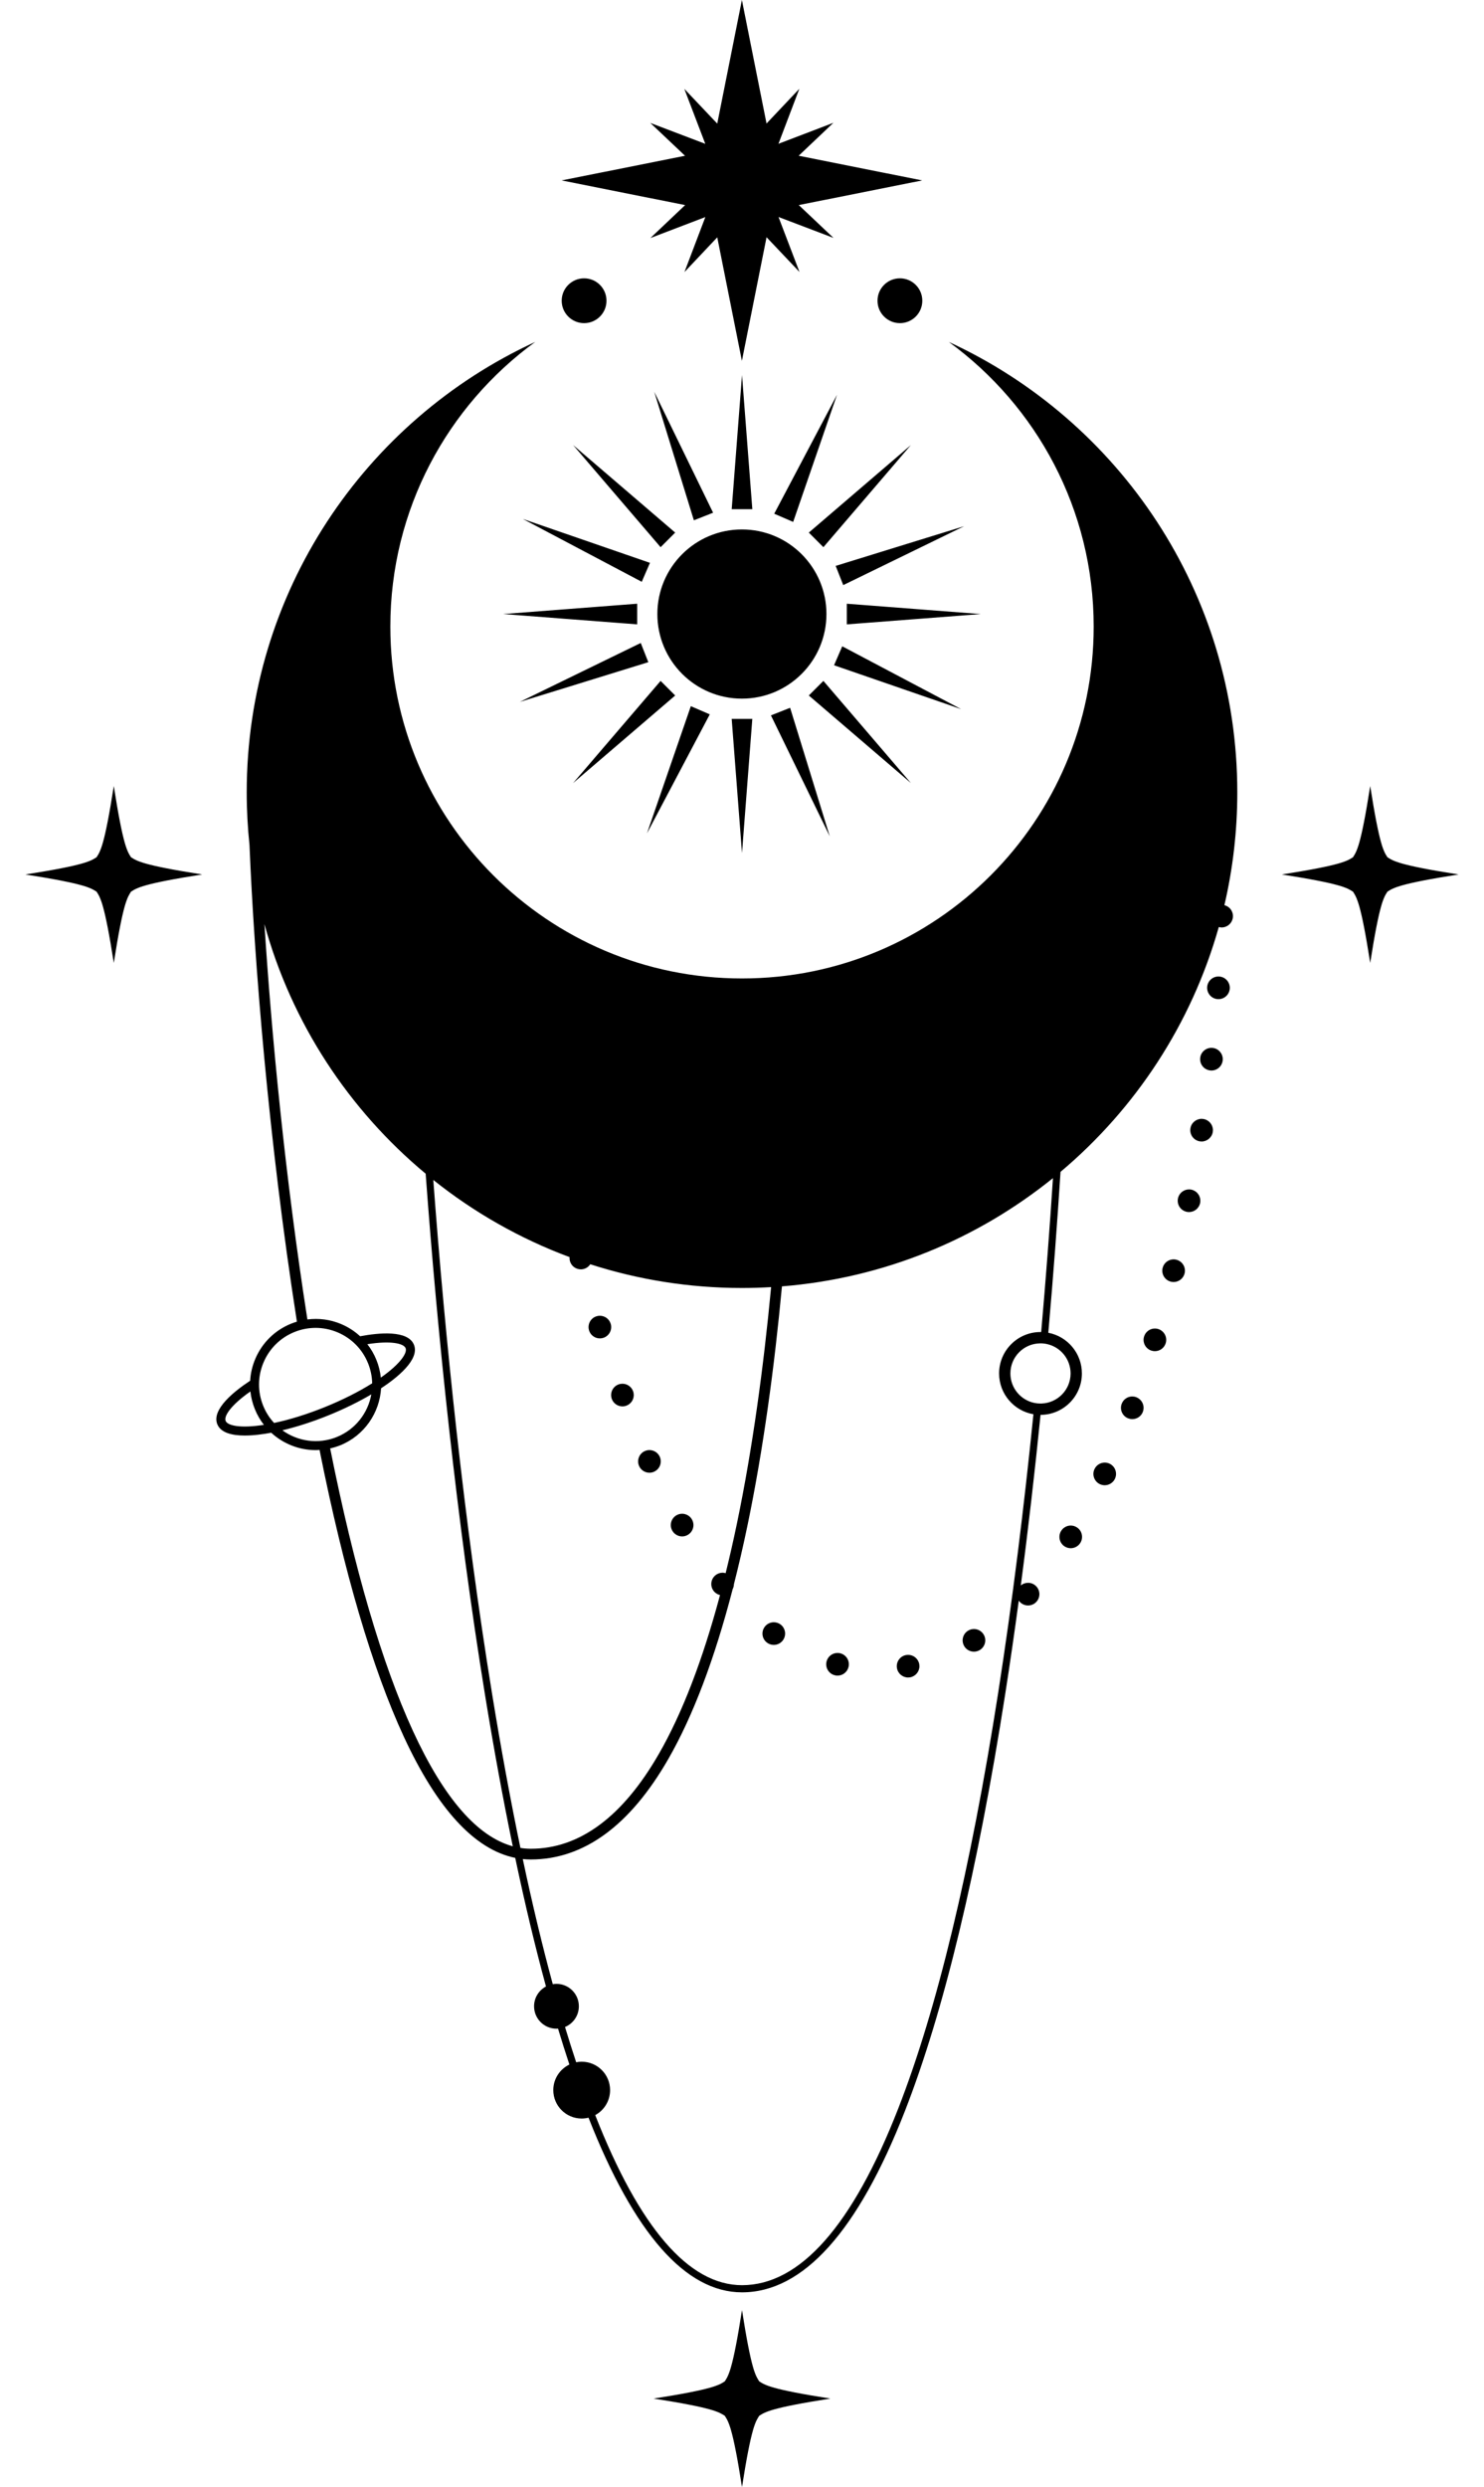 <?xml version="1.0" encoding="utf-8"?>
<!-- Generator: Adobe Illustrator 24.0.2, SVG Export Plug-In . SVG Version: 6.00 Build 0)  -->
<svg version="1.1" id="Слой_1" xmlns="http://www.w3.org/2000/svg" xmlns:xlink="http://www.w3.org/1999/xlink" x="0px" y="0px"
	 viewBox="0 0 1194.16 2000" style="enable-background:new 0 0 1194.16 2000;" xml:space="preserve">
<path d="M597,561.83c-37.57,0-68.03-30.46-68.03-68.03s30.46-68.03,68.03-68.03s68.03,30.46,68.03,68.03S634.57,561.83,597,561.83z
	 M605.39,409.47l-4.15-53.93l-4.15-53.93l-4.15,53.93l-4.15,53.93h8.3H605.39z M592.93,632.06l4.15,53.93l4.15-53.93l4.15-53.93
	h-8.3h-8.3L592.93,632.06z M458.82,497.95l53.93,4.15v-8.3v-8.31l-53.93,4.15l-53.93,4.15L458.82,497.95z M735.34,489.65
	l-53.93-4.15v8.31v8.3l53.93-4.15l53.93-4.15L735.34,489.65z M461.18,357.9l35.2,41.07l35.2,41.07l5.87-5.87l5.87-5.87l-41.07-35.2
	L461.18,357.9z M732.98,629.7l-35.2-41.07l-35.2-41.07l-5.87,5.87l-5.87,5.87l41.07,35.2L732.98,629.7z M543.32,559.31l-5.87-5.87
	l-5.87-5.87l-35.2,41.07l-35.2,41.07l41.07-35.2L543.32,559.31z M656.71,434.17l5.87,5.87l35.2-41.07l35.2-41.07l-41.07,35.2
	l-41.07,35.2L656.71,434.17z M566.1,415.37l7.72-3.05l-23.68-48.63l-23.68-48.63l15.95,51.68l15.95,51.68L566.1,415.37z
	 M667.7,672.55l-15.95-51.68l-15.95-51.68l-7.72,3.05l-7.72,3.05l23.68,48.63L667.7,672.55z M521.7,532.51l-3.05-7.72l-3.05-7.72
	l-48.63,23.68l-48.63,23.68l51.68-15.95L521.7,532.51z M672.46,455.09l3.05,7.72l3.05,7.72l48.63-23.68l48.63-23.68l-51.68,15.95
	L672.46,455.09z M468.58,442.61l47.83,25.26l3.3-7.62l3.3-7.62l-51.13-17.65l-51.13-17.64L468.58,442.61z M725.58,545l-47.83-25.26
	l-3.3,7.62l-3.3,7.62l51.13,17.64l51.13,17.64L725.58,545z M571.15,574.48l-7.62-3.3l-7.62-3.3L538.27,619l-17.64,51.13l25.26-47.83
	L571.15,574.48z M623.01,413.12l7.62,3.3l7.62,3.3l17.64-51.13l17.64-51.13l-25.26,47.82L623.01,413.12z M724.15,223.82
	c-9.95,0-18.03,8.07-18.03,18.02s8.07,18.02,18.03,18.02c9.96,0,18.02-8.07,18.02-18.02S734.1,223.82,724.15,223.82z M470.02,223.82
	c-9.96,0-18.03,8.07-18.03,18.02s8.07,18.02,18.03,18.02c9.96,0,18.02-8.07,18.02-18.02S479.97,223.82,470.02,223.82z
	 M551.32,164.93l-27.95,26.5l44.22-16.88l-16.82,44.25l26.4-27.94L597,290.18l19.84-99.41l26.5,27.95l-16.88-44.22l44.25,16.82
	l-27.94-26.41l99.32-19.82l-99.41-19.84l27.95-26.5l-44.22,16.88l16.82-44.25l-26.41,27.94L597,0l-19.84,99.41l-26.5-27.95
	l16.88,44.22L523.3,98.86l27.94,26.41l-99.32,19.82L551.32,164.93z M995.64,637.2c0,31.21-3.6,61.57-10.38,90.72
	c1.61,0.41,3.07,1.22,4.21,2.36c1.65,1.65,2.67,3.93,2.67,6.44c0,2.51-1.03,4.79-2.67,6.44c-1.65,1.65-3.92,2.67-6.43,2.67
	c-0.8,0-1.56-0.14-2.3-0.33c-21.96,77.94-67.03,146.17-127.34,196.88c-2.64,41.07-5.89,84.55-9.84,129.4
	c15.4,2.93,27.03,16.47,27.03,32.71c0,18.37-14.88,33.28-33.27,33.3c-4.57,45.29-9.85,91.37-15.89,137.2
	c1.68-1.41,3.76-2.13,5.85-2.13c2.18,0,4.37,0.79,6.12,2.37c1.97,1.79,2.99,4.27,2.99,6.74c0,2.19-0.79,4.37-2.37,6.12
	c0,0,0,0,0,0.01c-0.89,0.99-1.97,1.74-3.12,2.23c-1.15,0.51-2.4,0.76-3.63,0.76c-2.18,0-4.37-0.79-6.12-2.36
	c-0.52-0.47-0.97-0.99-1.35-1.53c-3.41,25.29-7.06,50.47-10.95,75.36c-22.24,142.3-49.39,255.06-80.7,335.18
	c-37.77,96.68-81.88,145.7-131.07,145.7c-45.36,0-86.89-47.27-123.5-140.46c-1.76,0.44-3.6,0.69-5.5,0.69
	c-12.62,0-22.85-10.23-22.85-22.85c0-9.07,5.3-16.88,12.95-20.57c-3.08-9.3-6.13-18.92-9.14-28.89c-0.42,0.03-0.83,0.06-1.26,0.06
	c-9.96,0-18.02-8.07-18.02-18.02c0-6.91,3.89-12.9,9.59-15.92c-8.61-31.59-16.87-66.09-24.75-103.42
	c-32.61-6.62-62.71-39.29-89.63-97.42c-25.33-54.7-48.12-132.15-67.74-230.18c-0.03-0.16-0.03-0.31-0.04-0.46
	c-1.04,0.06-2.09,0.15-3.12,0.15c-13.26,0-26.1-5.04-35.83-13.99v0c-6.24,1.17-13.97,2.26-21.24,2.26
	c-10.13,0-19.31-2.11-22.13-9.07c-4.83-11.97,13.75-26.66,26.44-35v-0.01c0.33-5.98,1.72-11.9,4.13-17.58
	c5.52-12.97,15.74-23.02,28.81-28.29c1.55-0.63,3.12-1.17,4.71-1.64c-0.04-0.14-0.08-0.27-0.1-0.41
	C216,916.24,204.6,772.1,200.76,679.46c-1.46-13.89-2.23-27.98-2.23-42.25c0-160.71,95.13-299.18,232.14-362.23
	c-70.64,51.45-116.57,134.8-116.57,228.88c0,156.29,126.7,282.99,282.99,282.99s282.99-126.7,282.99-282.99
	c0-94.08-45.93-177.43-116.57-228.88C900.51,338.03,995.64,476.5,995.64,637.2z M212.36,1145.82c-2.95-3.77-5.42-8.02-7.3-12.68
	c-1.85-4.6-3.05-9.36-3.57-14.17c-15.73,11.02-21.48,19.84-19.93,23.67C183.09,1146.46,193.36,1148.8,212.36,1145.82z
	 M220.56,1144.3c12.62-2.65,26.66-7.02,40.77-12.72c14.08-5.69,27.21-12.29,38.15-19.15c-0.1-5.38-1.17-10.82-3.3-16.09
	c-2.27-5.63-5.57-10.67-9.71-14.87c-4.14-4.21-9.09-7.6-14.7-9.98c-5.73-2.43-11.76-3.65-17.79-3.65c-5.76,0-11.54,1.1-17.05,3.33
	c-11.28,4.56-20.1,13.23-24.84,24.42c-4.76,11.19-4.86,23.56-0.32,34.83C213.89,1135.71,216.91,1140.37,220.56,1144.3z
	 M302.9,1093.64c1.88,4.67,3.05,9.43,3.54,14.2c15.73-11.04,21.49-19.87,19.94-23.68c-1.55-3.83-11.81-6.19-30.79-3.2
	C298.58,1084.77,301.04,1089.02,302.9,1093.64z M271.02,1155.6c15.04-6.08,25.09-19.33,27.77-34.24v-0.01c0-0.01,0-0.01,0-0.02
	c-10.32,6.08-22.17,11.89-34.75,16.97c-12.6,5.09-25.17,9.14-36.8,11.92c0,0,0.01,0.01,0.01,0.01
	C239.53,1159.1,255.98,1161.68,271.02,1155.6z M412.63,1484.75c-7.85-37.92-15.33-78.67-22.41-122.17
	c-22.66-139.22-38.31-290.63-47.69-418.71c-61.81-51.36-107.83-121.05-129.74-200.73c5.65,88.36,16.53,202.49,34.56,317.94
	c9.17-1.18,18.51,0.03,27.25,3.73c5.67,2.4,10.78,5.72,15.18,9.78c14.91-2.81,38.49-5.15,43.32,6.83
	c4.83,11.96-13.79,26.69-26.46,35.03c-1.17,19.7-13.41,37.98-32.91,45.85c-2.65,1.07-5.35,1.86-8.06,2.47
	C304.59,1359.24,355.16,1469.05,412.63,1484.75z M418.78,1486.06c2.76,0.43,5.53,0.66,8.32,0.66c39.31,0,74.03-25.73,103.2-76.49
	c18.68-32.5,35.12-75.27,49.1-127.55c-0.6-0.14-1.2-0.33-1.77-0.59c-1.21-0.57-2.31-1.39-3.21-2.49c-3.18-3.89-2.61-9.64,1.29-12.82
	c1.7-1.38,3.74-2.06,5.77-2.06c0.83,0,1.64,0.15,2.44,0.38c3.21-12.97,6.28-26.46,9.2-40.5c12.49-60.09,21.37-125.74,27.39-189.53
	c-7.75,0.45-15.56,0.7-23.42,0.7c-42.6,0-83.63-6.71-122.12-19.09c-1.21,1.83-3.06,3.25-5.36,3.83c-0.75,0.18-1.5,0.28-2.23,0.28
	c-2.04-0.01-3.99-0.7-5.56-1.9c-1.56-1.21-2.75-2.92-3.27-5c-0.25-0.99-0.29-1.98-0.21-2.95c-39.98-14.85-76.93-35.93-109.67-62.07
	c9.41,126.75,24.92,275.68,47.23,412.8C403.12,1406.03,410.76,1447.53,418.78,1486.06z M842.74,1080.92
	c-1.76-0.42-3.6-0.63-5.48-0.63c-0.09,0-0.16,0-0.25,0.01c-13.25,0.13-23.95,10.91-23.95,24.19c0,11.73,8.34,21.51,19.42,23.73
	c1.54,0.31,3.14,0.47,4.79,0.47c0.33,0,0.65-0.01,0.97-0.02c12.93-0.51,23.25-11.14,23.25-24.18
	C861.48,1093,853.48,1083.38,842.74,1080.92z M847.31,947.4c-60.6,48.94-135.81,80.5-218.08,87.07
	c-6.05,64.54-15.01,131.04-27.66,191.88c-3.46,16.65-7.14,32.52-11,47.69c-0.03,1.36-0.38,2.7-1.01,3.93
	c-14.57,56.18-31.91,102-51.77,136.56c-30.82,53.63-68.06,80.82-110.68,80.82c-2.16,0-4.3-0.12-6.44-0.34
	c7.7,36.28,15.76,69.85,24.14,100.64c0.97-0.16,1.96-0.27,2.97-0.27c9.96,0,18.02,8.07,18.02,18.02c0,7.52-4.6,13.95-11.14,16.66
	c2.95,9.79,5.95,19.23,8.98,28.36c1.44-0.28,2.92-0.44,4.44-0.44c12.62,0,22.85,10.23,22.85,22.85c0,8.68-4.84,16.23-11.97,20.1
	c35.64,90.74,75.37,136.76,118.12,136.76c46.59,0,88.89-47.78,125.71-142.04c31.16-79.74,58.2-192.1,80.37-333.97
	c11.55-73.85,20.92-150.17,28.42-224.37c-15.68-2.7-27.62-16.37-27.62-32.82c0-18.39,14.91-33.3,33.31-33.3c0.18,0,0.37,0,0.56,0.01
	C841.6,1028.39,844.74,986.81,847.31,947.4z M517.72,1182.92c1.45,0.91,3.15,1.41,4.88,1.41c1.25,0,2.53-0.26,3.76-0.82
	c3.36-1.52,5.35-4.83,5.35-8.3c0-1.26-0.27-2.53-0.81-3.75c-1.53-3.37-4.84-5.35-8.3-5.35c-1.26,0-2.54,0.26-3.76,0.82
	c-4.58,2.08-6.62,7.48-4.54,12.06C515.06,1180.67,516.27,1182,517.72,1182.92z M946.55,1013.01c-0.73-0.18-1.46-0.27-2.17-0.27
	c-4.09,0-7.83,2.8-8.84,6.95c-1.19,4.89,1.8,9.82,6.69,11.02c0.73,0.17,1.45,0.26,2.17,0.26c2.05,0,4.01-0.7,5.58-1.92
	c1.57-1.22,2.75-2.95,3.26-5.03c0.18-0.73,0.27-1.46,0.27-2.18C953.51,1017.74,950.71,1014.02,946.55,1013.01z M914.29,1123.58
	c-1.04-0.39-2.12-0.58-3.17-0.58c-3.69,0-7.16,2.27-8.52,5.95c-1.76,4.72,0.65,9.96,5.37,11.71c1.05,0.38,2.12,0.58,3.17,0.58
	c1.85,0,3.64-0.57,5.15-1.59c1.51-1.03,2.71-2.52,3.39-4.35c0.38-1.05,0.57-2.11,0.57-3.16
	C920.23,1128.43,917.96,1124.95,914.29,1123.58z M492.32,1125.01c0.68,1.85,1.89,3.35,3.39,4.37c1.51,1.04,3.31,1.61,5.16,1.61
	c1.04,0,2.1-0.18,3.14-0.57c3.68-1.35,5.97-4.83,5.97-8.55c0-1.04-0.18-2.09-0.56-3.13c-1.35-3.69-4.84-5.98-8.56-5.98
	c-1.04,0-2.09,0.18-3.13,0.56C493.02,1115.05,490.6,1120.28,492.32,1125.01z M931.95,1068.74c-0.87-0.26-1.75-0.38-2.62-0.38
	c-3.92,0-7.55,2.55-8.73,6.5c-1.44,4.81,1.29,9.9,6.11,11.33c0.87,0.27,1.75,0.39,2.62,0.39c1.96,0,3.84-0.63,5.39-1.76
	c1.54-1.13,2.75-2.76,3.34-4.74c0.26-0.87,0.38-1.75,0.38-2.62C938.45,1073.55,935.89,1069.93,931.95,1068.74z M628.05,1306.33
	c-1.62-1.19-3.51-1.76-5.38-1.76c-2.8,0-5.57,1.29-7.36,3.73c-2.97,4.06-2.1,9.76,1.97,12.73c1.62,1.19,3.51,1.76,5.37,1.76
	c1.4,0,2.8-0.33,4.07-0.95c1.27-0.63,2.4-1.56,3.3-2.78c1.19-1.62,1.76-3.5,1.76-5.37C631.78,1310.89,630.49,1308.12,628.05,1306.33
	z M724.93,1346.91c1.6,1.32,3.64,2.1,5.81,2.1c0.53,0,1.07-0.05,1.61-0.14c4.41-0.8,7.51-4.64,7.51-8.97c0-0.53-0.05-1.07-0.14-1.61
	c-0.8-4.41-4.63-7.5-8.96-7.5c-0.53,0-1.07,0.05-1.62,0.14c-4.95,0.88-8.25,5.62-7.36,10.57
	C722.17,1343.71,723.33,1345.59,724.93,1346.91z M671.76,1347.21c0.74,0.19,1.48,0.28,2.21,0.28c2.04,0,3.99-0.69,5.56-1.91
	c1.56-1.21,2.75-2.93,3.27-5.02c1.21-4.88-1.76-9.82-6.65-11.03v-0.01c-0.74-0.18-1.48-0.27-2.2-0.27c-4.09,0-7.82,2.77-8.84,6.92
	C663.9,1341.06,666.88,1346,671.76,1347.21z M477.32,1074.55c1.54,1.13,3.42,1.76,5.38,1.76c0.87,0,1.75-0.12,2.64-0.39
	c4.81-1.45,7.54-6.53,6.09-11.35h-0.01c-1.18-3.93-4.79-6.47-8.71-6.47c-0.87,0-1.77,0.12-2.65,0.39c-3.93,1.18-6.47,4.79-6.47,8.71
	c0,0.87,0.12,1.75,0.39,2.64C474.57,1071.8,475.77,1073.43,477.32,1074.55z M866.44,1228.19c-1.5-0.94-3.16-1.38-4.81-1.38
	c-3.04,0-6,1.52-7.73,4.29c-2.67,4.27-1.37,9.89,2.89,12.55c1.51,0.93,3.17,1.38,4.81,1.38c1.52,0,3.02-0.38,4.36-1.11
	c1.33-0.72,2.51-1.79,3.38-3.17c0.94-1.5,1.38-3.16,1.38-4.81C870.73,1232.88,869.21,1229.91,866.44,1228.19z M975.91,842.72
	c-0.36-0.05-0.73-0.07-1.08-0.07c-4.56,0-8.5,3.4-9.04,8.04c-0.59,5,2.97,9.53,7.97,10.13c0.36,0.04,0.73,0.07,1.09,0.07
	c2.27,0,4.39-0.85,6.01-2.28c1.62-1.43,2.74-3.44,3.02-5.75c0.05-0.36,0.07-0.73,0.07-1.08
	C983.95,847.21,980.54,843.26,975.91,842.72z M968.34,899.86c-0.48-0.08-0.96-0.12-1.44-0.12c-4.4,0-8.28,3.19-8.99,7.68
	c-0.79,4.98,2.6,9.64,7.58,10.42c0.48,0.08,0.96,0.12,1.43,0.12c2.21,0,4.28-0.81,5.89-2.17c1.61-1.36,2.75-3.28,3.11-5.52
	c0.08-0.48,0.12-0.96,0.12-1.43C976.03,904.44,972.82,900.57,968.34,899.86z M958.58,956.66c-0.59-0.12-1.2-0.17-1.78-0.17
	c-4.26,0-8.06,2.99-8.93,7.34c-0.98,4.93,2.22,9.72,7.16,10.7c0.6,0.12,1.2,0.18,1.78,0.18c2.13,0,4.14-0.75,5.74-2.04
	c1.59-1.29,2.76-3.13,3.19-5.29c0.11-0.59,0.17-1.19,0.17-1.78C965.92,961.33,962.92,957.52,958.58,956.66z M892.84,1177.03
	c-1.25-0.58-2.57-0.86-3.86-0.86c-3.42,0-6.7,1.94-8.26,5.24c-2.14,4.56-0.18,9.98,4.37,12.12c1.25,0.58,2.57,0.86,3.86,0.86
	c1.71,0,3.39-0.49,4.83-1.38c1.44-0.89,2.65-2.21,3.42-3.85c-0.01,0-0.01,0-0.01,0c0.59-1.26,0.87-2.57,0.87-3.87
	C898.07,1181.86,896.14,1178.58,892.84,1177.03z M779.37,1327.13c1.34,0.73,2.84,1.1,4.36,1.1h0.05c1.64,0,3.29-0.45,4.77-1.38
	c2.77-1.73,4.29-4.7,4.29-7.74c0-1.65-0.44-3.32-1.38-4.81c-1.73-2.76-4.7-4.29-7.73-4.29c-1.65,0-3.32,0.45-4.82,1.39
	c-4.27,2.67-5.57,8.29-2.91,12.55C776.85,1325.34,778.02,1326.4,779.37,1327.13z M981.18,785.3c-0.24-0.02-0.47-0.03-0.71-0.03
	c-4.72,0-8.71,3.64-9.07,8.42c-0.37,5.02,3.38,9.4,8.4,9.78c0.23,0.01,0.46,0.02,0.69,0.02c2.36,0,4.54-0.91,6.18-2.42
	c1.63-1.51,2.72-3.61,2.91-6c0.02-0.24,0.03-0.47,0.03-0.7C989.6,789.65,985.95,785.65,981.18,785.3z M544.44,1234.37
	c1.36,0.77,2.91,1.17,4.47,1.17c1.56,0,3.15-0.4,4.59-1.25c2.9-1.7,4.51-4.75,4.51-7.87c0-1.56-0.4-3.15-1.25-4.59
	c-1.7-2.9-4.74-4.51-7.87-4.51c-1.56,0-3.14,0.4-4.59,1.25c-4.34,2.54-5.8,8.12-3.26,12.47
	C541.89,1232.48,543.07,1233.61,544.44,1234.37z M1116.45,689.37c-2.93-4.63-6.28-8.84-13.86-57.28
	c-7.58,48.44-10.92,52.65-13.85,57.28c-4.63,2.93-8.84,6.28-57.28,13.85c48.44,7.58,52.65,10.92,57.28,13.85
	c2.93,4.63,6.28,8.84,13.85,57.28c7.58-48.44,10.92-52.65,13.86-57.28c4.63-2.93,8.84-6.28,57.28-13.85
	C1125.29,695.65,1121.08,692.3,1116.45,689.37z M91.57,632.09c-7.58,48.44-10.92,52.65-13.86,57.28
	c-4.63,2.93-8.84,6.28-57.28,13.85c48.44,7.58,52.65,10.92,57.28,13.85c2.93,4.63,6.28,8.84,13.86,57.28
	c7.58-48.44,10.92-52.65,13.85-57.28c4.63-2.93,8.84-6.28,57.28-13.85c-48.43-7.58-52.65-10.92-57.28-13.85
	C102.49,684.74,99.14,680.53,91.57,632.09z M597.08,1857.74c-7.58,48.44-10.92,52.65-13.85,57.28c-4.63,2.93-8.84,6.28-57.28,13.85
	c48.44,7.58,52.65,10.92,57.28,13.85c2.93,4.63,6.28,8.84,13.85,57.28c7.58-48.44,10.92-52.65,13.85-57.28
	c4.63-2.93,8.84-6.28,57.28-13.85c-48.44-7.58-52.65-10.92-57.28-13.85C608,1910.39,604.66,1906.17,597.08,1857.74z"/>
</svg>
